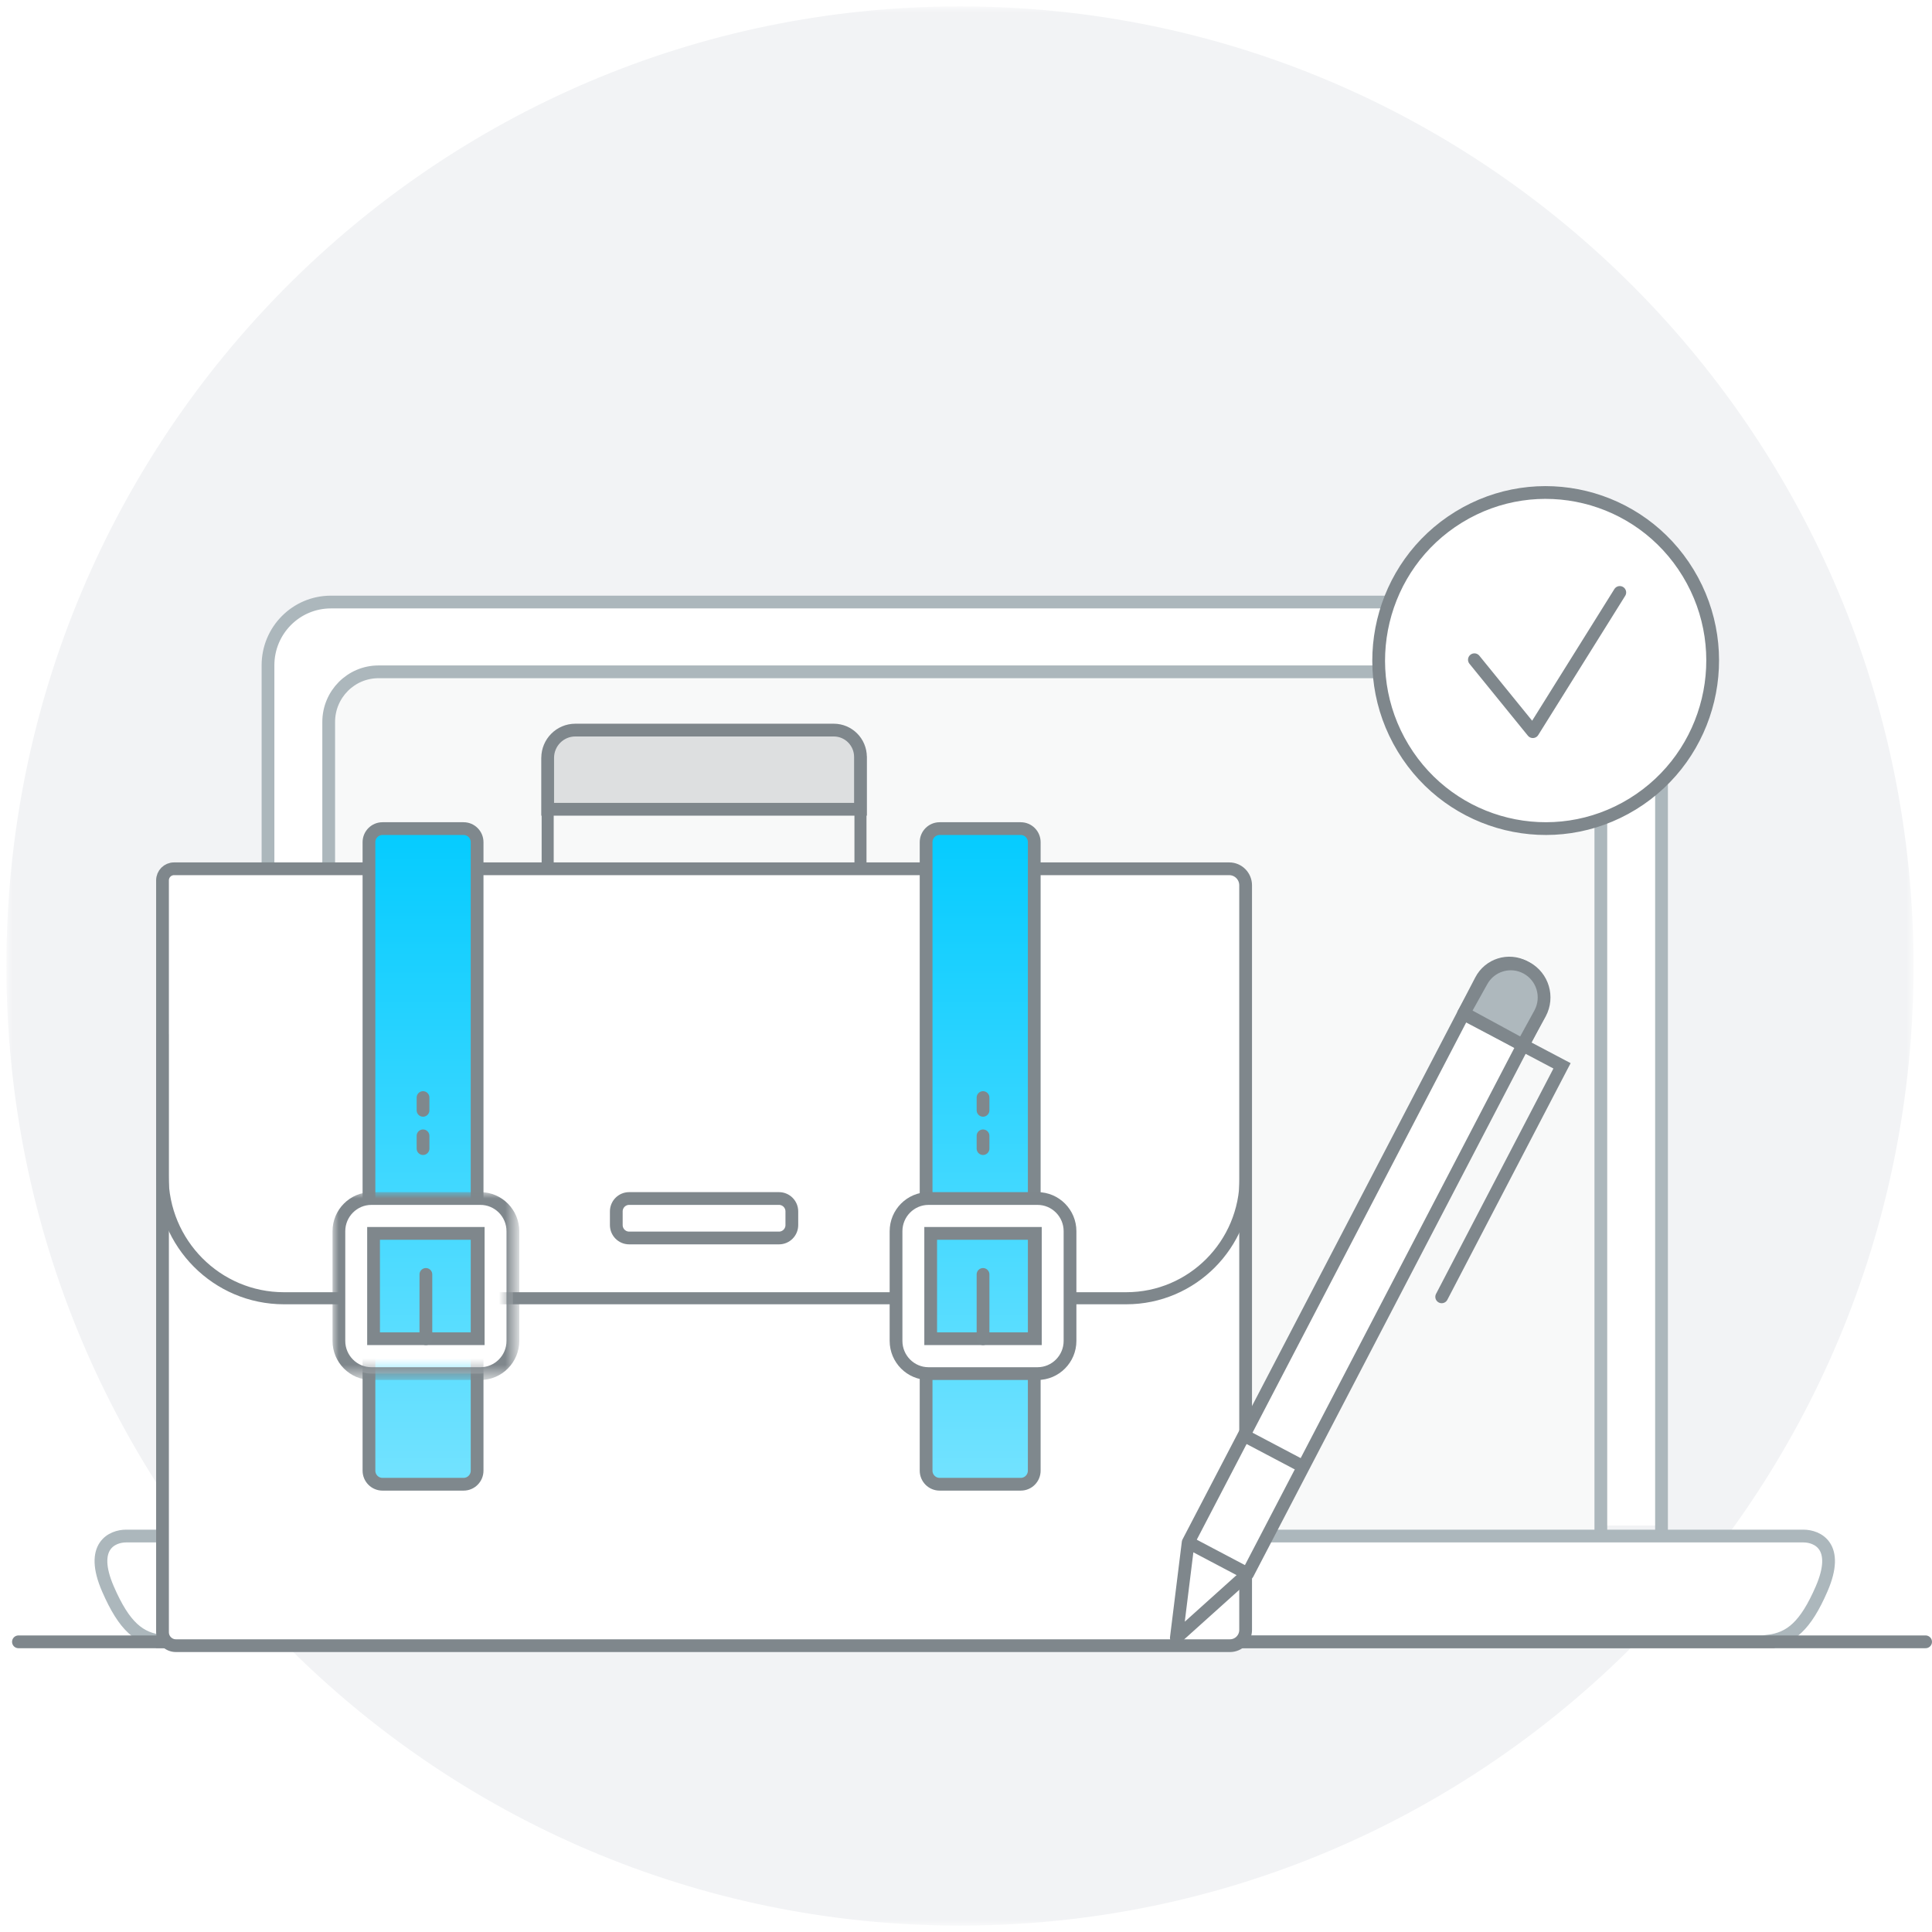 <?xml version="1.0" encoding="utf-8"?>
<!-- Generator: Adobe Illustrator 22.1.0, SVG Export Plug-In . SVG Version: 6.00 Build 0)  -->
<svg width="150" height="150" version="1.1" id="Layer_1" xmlns="http://www.w3.org/2000/svg" xmlns:xlink="http://www.w3.org/1999/xlink" x="0px" y="0px"
	 viewBox="0 0 151 150" style="enable-background:new 0 0 151 150;" xml:space="preserve">
<style type="text/css">
	.st0{filter:url(#Adobe_OpacityMaskFilter);}
	.st1{fill:#FFFFFF;}
	.st2{mask:url(#mask-2_3_);fill:#F2F3F5;}
	.st3{fill:none;stroke:#ACB7BC;stroke-width:1.001;}
	.st4{fill:#F8F9F9;}
	.st5{fill:none;stroke:#7F888D;stroke-width:1.001;stroke-linecap:round;}
	.st6{fill:none;}
	.st7{fill:url(#Stroke-39_2_);stroke:#7F888D;stroke-width:1.001;stroke-linecap:round;stroke-linejoin:round;}
	.st8{fill:#DDDFE0;}
	.st9{fill:none;stroke:#7F878C;stroke-width:1.001;}
	.st10{fill:none;stroke:#7F888D;stroke-width:1.001;stroke-linecap:round;stroke-linejoin:round;}
	.st11{fill:none;stroke:#7F878C;stroke-width:0.947;stroke-linecap:round;stroke-linejoin:round;}
	.st12{filter:url(#Adobe_OpacityMaskFilter_1_);}
	.st13{mask:url(#mask-2_2_);fill:#F2F3F5;}
	.st14{fill:none;stroke:#ACB7BC;stroke-width:0.997;}
	.st15{fill:none;stroke:#7F878C;stroke-width:0.997;stroke-linecap:round;stroke-linejoin:round;}
	.st16{filter:url(#Adobe_OpacityMaskFilter_2_);}
	.st17{mask:url(#mask-4_2_);fill:none;}
	.st18{filter:url(#Adobe_OpacityMaskFilter_3_);}
	.st19{mask:url(#mask-9_2_);fill:none;}
	.st20{filter:url(#Adobe_OpacityMaskFilter_4_);}
	.st21{mask:url(#mask-2_4_);fill:#F2F3F5;}
	.st22{fill:#7F888D;}
	.st23{fill:none;stroke:#7F878C;stroke-width:0.997;}
	.st24{fill:none;stroke:#7F878C;stroke-width:0.943;stroke-linecap:round;stroke-linejoin:round;}
	.st25{filter:url(#Adobe_OpacityMaskFilter_5_);}
	.st26{mask:url(#mask-4_1_);fill:none;}
	.st27{fill:url(#Stroke-40_2_);stroke:#7F888D;stroke-width:0.997;}
	.st28{filter:url(#Adobe_OpacityMaskFilter_6_);}
	.st29{mask:url(#mask-7_2_);fill:#FFFFFF;}
	.st30{filter:url(#Adobe_OpacityMaskFilter_7_);}
	.st31{mask:url(#mask-7_1_);fill:none;stroke:#7F878C;stroke-width:0.997;}
	.st32{filter:url(#Adobe_OpacityMaskFilter_8_);}
	.st33{mask:url(#mask-9_1_);fill:none;}
	.st34{fill:url(#Stroke-49_1_);stroke:#7F888D;stroke-width:0.997;}
	.st35{fill:none;stroke:#7F888D;stroke-width:0.997;stroke-linecap:round;}
	
		.st36{fill:none;stroke:#7F888D;stroke-width:0.997;stroke-linecap:round;stroke-linejoin:round;stroke-dasharray:0.997,1.994,0.997,1.994;}
	.st37{fill:none;stroke:#7F878C;stroke-width:0.997;stroke-linejoin:round;}
	.st38{fill:none;stroke:#7F878C;stroke-width:0.997;stroke-linecap:round;}
	.st39{fill:#AEB8BD;}
	.st40{fill:#FFFFFF;stroke:#7F878C;stroke-width:0.97;}
	.st41{fill:#FFFFFF;stroke:#7F878C;}
	.st42{fill:#DDDFE0;stroke:#7F888D;}
	.st43{fill:#EFF0F0;}
	.st44{fill:url(#Rectangle-path_1_);}
	.st45{fill:none;stroke:#7F878C;stroke-width:0.614;}
	.st46{fill:url(#Stroke-27_1_);stroke:#7F888D;stroke-linejoin:round;}
	.st47{fill:none;stroke:#7F878C;}
</style>
<g id="Page-1_7_">
	<g id="icon_4_" transform="translate(-510, -1921)">
		<g id="Page-1_8_" transform="translate(510, 1921)">
			<g id="Group-36_3_">
				<g id="Group-3_4_">
					<defs>
						<filter id="Adobe_OpacityMaskFilter" filterUnits="userSpaceOnUse" x="0.5" y="0" width="149.059" height="150">
							<feColorMatrix  type="matrix" values="1 0 0 0 0  0 1 0 0 0  0 0 1 0 0  0 0 0 1 0"/>
						</filter>
					</defs>
					<mask maskUnits="userSpaceOnUse" x="0.5" y="0" width="149.059" height="150" id="mask-2_4_">
						<g class="st0">
							<polygon id="path-1_4_" class="st1" points="149.559,150 0.5,150 0.5,0 149.559,0 
															"/>
						</g>
					</mask>
					<path id="Fill-1_4_" class="st21" d="M75.029,0c41.161,0,74.529,33.578,74.529,75
						c0,41.421-33.368,75-74.529,75S0.5,116.421,0.5,75
						C0.5,33.578,33.868,0,75.029,0"/>
				</g>
				<path id="Fill-4_4_" class="st1" d="M20.946,118.728V51.741c0-2.731,2.199-4.945,4.912-4.945
					h98.836c2.853,0,5.166,2.328,5.166,5.199v66.733"/>
				<path id="Stroke-6_4_" class="st14" d="M20.946,119.79V51.497c0-2.73,2.199-4.943,4.912-4.943
					h98.836c2.853,0,5.166,2.327,5.166,5.198v68.038"/>
				<g id="Group-11_3_" transform="translate(25, 52)">
					<path id="Fill-8_4_" class="st4" d="M0.69,67.79V3.929c0-2.166,1.744-3.921,3.895-3.921h91.552
						c2.199,0,3.98,1.794,3.98,4.006v63.776"/>
					<path id="Stroke-10_3_" class="st14" d="M0.69,67.79V3.929c0-2.166,1.744-3.921,3.895-3.921
						h91.552c2.199,0,3.98,1.794,3.98,4.006v63.776"/>
				</g>
				<path id="Fill-12_3_" class="st1" d="M140.952,119.553H9.855c-1.065,0-2.88,0.768-1.418,4.134
					c1.283,2.957,2.469,3.907,4.258,4.095v0.039h125.514v-0.054
					c1.734-0.213,2.903-1.179,4.162-4.08
					C143.831,120.321,142.017,119.553,140.952,119.553"/>
				<path id="Stroke-14_4_" class="st14" d="M140.952,119.553H9.855
					c-1.065,0-2.88,0.768-1.418,4.134c1.283,2.957,2.469,3.907,4.258,4.095v0.039
					h125.514v-0.054c1.734-0.213,2.903-1.179,4.162-4.08
					C143.831,120.321,142.017,119.553,140.952,119.553z"/>
				<path id="Stroke-16_4_" class="st14" d="M87.854,119.581c0,1.582-1.077,2.877-2.393,2.877
					H65.347c-1.317,0-2.393-1.295-2.393-2.877"/>
				<path id="Stroke-18_2_" class="st15" d="M1.441,127.821H150.5"/>
				<path id="Fill-20_3_" class="st22" d="M83.512,94.269H55.271c-0.192,0-0.32-0.129-0.32-0.322
					c0-0.194,0.128-0.323,0.32-0.323h28.242c0.192,0,0.32,0.129,0.32,0.323
					C83.832,94.14,83.641,94.269,83.512,94.269"/>
				<path id="Fill-22_1_" class="st1" d="M96.132,128.121H13.746c-0.577,0-1.045-0.472-1.045-1.053
					v-58.761c0-0.5,0.402-0.905,0.898-0.905h82.473c0.71,0,1.283,0.578,1.283,1.291
					v58.197C97.356,127.569,96.808,128.121,96.132,128.121"/>
				<path id="Stroke-24_2_" class="st23" d="M96.132,128.121H13.746
					c-0.577,0-1.045-0.472-1.045-1.053v-58.761c0-0.5,0.402-0.905,0.898-0.905h82.473
					c0.71,0,1.283,0.578,1.283,1.291v58.197
					C97.356,127.569,96.808,128.121,96.132,128.121z"/>
				<path id="Stroke-26_3_" class="st24" d="M67.252,58.668v8.734"/>
				<path id="Stroke-28_1_" class="st24" d="M42.805,67.403v-8.669"/>
				<path id="Stroke-30_3_" class="st24" d="M97.356,80.362v11.218c0,5.184-4.178,9.388-9.33,9.388
					H22.195c-5.243,0-9.493-4.277-9.493-9.552V80.362"/>
				<path id="Fill-32_3_" class="st1" d="M60.885,96.257H49.172c-0.554,0-1.004-0.452-1.004-1.009
					v-1.066c0-0.558,0.449-1.009,1.004-1.009h11.713
					c0.554,0,1.003,0.451,1.003,1.009v1.066
					C61.888,95.805,61.439,96.257,60.885,96.257"/>
				<path id="Stroke-34_3_" class="st23" d="M60.885,96.257H49.172
					c-0.554,0-1.004-0.452-1.004-1.009v-1.066c0-0.558,0.449-1.009,1.004-1.009
					h11.713c0.554,0,1.003,0.451,1.003,1.009v1.066
					C61.888,95.805,61.439,96.257,60.885,96.257z"/>
			</g>
			<g id="Group-39_1_" transform="translate(28, 64)">
				<defs>
					
						<filter id="Adobe_OpacityMaskFilter_1_" filterUnits="userSpaceOnUse" x="0.837" y="0.262" width="8.453" height="51.242">
						<feColorMatrix  type="matrix" values="1 0 0 0 0  0 1 0 0 0  0 0 1 0 0  0 0 0 1 0"/>
					</filter>
				</defs>
				<mask maskUnits="userSpaceOnUse" x="0.837" y="0.262" width="8.453" height="51.242" id="mask-4_1_">
					<g class="st12">
						<path id="path-3_1_" class="st1" d="M1.893,0.262c-0.583,0-1.056,0.476-1.056,1.062v49.118
							c0,0.587,0.473,1.062,1.056,1.062h6.341c0.582,0,1.055-0.475,1.055-1.062v-49.118
							c0-0.586-0.473-1.062-1.055-1.062H1.893z M0.837,0.262h8.453v51.242H0.837V0.262z"/>
					</g>
				</mask>
				<path id="Fill-37_3_" class="st26" d="M1.893,0.262c-0.583,0-1.056,0.476-1.056,1.062v49.118
					c0,0.587,0.473,1.062,1.056,1.062h6.341c0.582,0,1.055-0.475,1.055-1.062v-49.118
					c0-0.586-0.473-1.062-1.055-1.062H1.893z"/>
			</g>
			<g id="Group-45_1_">
				
					<linearGradient id="Stroke-40_2_" gradientUnits="userSpaceOnUse" x1="-7321.918" y1="1466.436" x2="-7321.918" y2="1465.482" gradientTransform="matrix(8.506 0 0 -51.242 62313.293 75208.422)">
					<stop  offset="0" style="stop-color:#07CCFF"/>
					<stop  offset="1" style="stop-color:#71E2FF"/>
				</linearGradient>
				<path id="Stroke-40_1_" class="st27" d="M36.234,115.504H29.892
					c-0.582,0-1.055-0.476-1.055-1.062V65.324c0-0.587,0.473-1.062,1.055-1.062
					h6.342c0.582,0,1.055,0.475,1.055,1.062v49.118
					C37.29,115.028,36.817,115.504,36.234,115.504z"/>
				<defs>
					
						<filter id="Adobe_OpacityMaskFilter_2_" filterUnits="userSpaceOnUse" x="26.487" y="93.173" width="13.599" height="13.684">
						<feColorMatrix  type="matrix" values="1 0 0 0 0  0 1 0 0 0  0 0 1 0 0  0 0 0 1 0"/>
					</filter>
				</defs>
				<mask maskUnits="userSpaceOnUse" x="26.487" y="93.173" width="13.599" height="13.684" id="mask-7_2_">
					<g class="st16">
						<polygon id="path-6_2_" class="st1" points="0.5,150 150.997,150 150.997,-0 
							0.5,-0 						"/>
					</g>
				</mask>
				<path id="Fill-42_1_" class="st29" d="M29.196,104.131h8.181v-8.233h-8.181V104.131z
					 M37.546,106.857h-8.519c-1.4,0-2.54-1.147-2.54-2.555v-8.574
					c0-1.409,1.14-2.555,2.54-2.555h8.519c1.4,0,2.54,1.146,2.54,2.555
					v8.574C40.086,105.71,38.946,106.857,37.546,106.857z"/>
				<defs>
					
						<filter id="Adobe_OpacityMaskFilter_3_" filterUnits="userSpaceOnUse" x="25.988" y="92.674" width="14.596" height="14.681">
						<feColorMatrix  type="matrix" values="1 0 0 0 0  0 1 0 0 0  0 0 1 0 0  0 0 0 1 0"/>
					</filter>
				</defs>
				<mask maskUnits="userSpaceOnUse" x="25.988" y="92.674" width="14.596" height="14.681" id="mask-7_1_">
					<g class="st18">
						<polygon id="path-6_1_" class="st1" points="0.5,150 150.997,150 150.997,-0 
							0.5,-0 						"/>
					</g>
				</mask>
				<path id="Stroke-44_1_" class="st31" d="M29.196,104.131h8.181v-8.233h-8.181V104.131z
					 M37.546,106.857h-8.519c-1.4,0-2.54-1.147-2.54-2.555v-8.574
					c0-1.409,1.14-2.555,2.54-2.555h8.519c1.4,0,2.54,1.146,2.54,2.555
					v8.574C40.086,105.71,38.946,106.857,37.546,106.857z"/>
			</g>
			<g id="Group-48_3_" transform="translate(72, 64)">
				<defs>
					
						<filter id="Adobe_OpacityMaskFilter_4_" filterUnits="userSpaceOnUse" x="0.382" y="0.262" width="8.453" height="51.242">
						<feColorMatrix  type="matrix" values="1 0 0 0 0  0 1 0 0 0  0 0 1 0 0  0 0 0 1 0"/>
					</filter>
				</defs>
				<mask maskUnits="userSpaceOnUse" x="0.382" y="0.262" width="8.453" height="51.242" id="mask-9_1_">
					<g class="st20">
						<path id="path-8_1_" class="st1" d="M1.437,0.262c-0.583,0-1.055,0.476-1.055,1.062v49.118
							c0,0.587,0.472,1.062,1.055,1.062h6.342c0.582,0,1.055-0.475,1.055-1.062v-49.118
							c0-0.586-0.473-1.062-1.055-1.062H1.437z M0.382,0.262h8.453v51.242H0.382V0.262z"/>
					</g>
				</mask>
				<path id="Fill-46_1_" class="st33" d="M1.437,0.262c-0.583,0-1.055,0.476-1.055,1.062v49.118
					c0,0.587,0.472,1.062,1.055,1.062h6.342c0.582,0,1.055-0.475,1.055-1.062v-49.118
					c0-0.586-0.473-1.062-1.055-1.062H1.437z"/>
			</g>
			<g id="Group-77_1_" transform="translate(32, 37)">
				
					<linearGradient id="Stroke-49_1_" gradientUnits="userSpaceOnUse" x1="-7353.951" y1="1429.436" x2="-7353.951" y2="1428.482" gradientTransform="matrix(8.506 0 0 -51.242 62597.32 73275.461)">
					<stop  offset="0" style="stop-color:#07CCFF"/>
					<stop  offset="1" style="stop-color:#71E2FF"/>
				</linearGradient>
				<path id="Stroke-49_2_" class="st34" d="M47.779,78.504h-6.342
					c-0.582,0-1.055-0.476-1.055-1.062V28.324c0-0.587,0.473-1.062,1.055-1.062
					h6.342c0.583,0,1.055,0.475,1.055,1.062V77.442
					C48.834,78.028,48.362,78.504,47.779,78.504z"/>
				<path id="Fill-51_1_" class="st1" d="M40.74,67.131h8.181v-8.233h-8.181V67.131z
					 M49.091,69.857h-8.52c-1.4,0-2.539-1.147-2.539-2.555v-8.574
					c0-1.409,1.139-2.555,2.539-2.555h8.52c1.399,0,2.539,1.146,2.539,2.555
					v8.574C51.63,68.71,50.49,69.857,49.091,69.857z"/>
				<path id="Stroke-53_1_" class="st23" d="M40.74,67.131h8.181v-8.233h-8.181V67.131z
					 M49.091,69.857h-8.52c-1.4,0-2.539-1.147-2.539-2.555v-8.574
					c0-1.409,1.139-2.555,2.539-2.555h8.52c1.399,0,2.539,1.146,2.539,2.555
					v8.574C51.63,68.71,50.49,69.857,49.091,69.857z"/>
				<path id="Stroke-54_1_" class="st35" d="M1.286,62.106v5.025"/>
				<path id="Stroke-55_3_" class="st35" d="M44.831,62.106v5.025"/>
				<path id="Fill-56_1_" class="st8" d="M35.252,25.751H10.805v-4.017
					c0-1.2,0.968-2.172,2.16-2.172h20.199c1.154,0,2.088,0.94,2.088,2.1
					V25.751z"/>
				<path id="Stroke-57_1_" class="st23" d="M35.252,25.751H10.805v-4.017
					c0-1.2,0.968-2.172,2.16-2.172h20.199c1.154,0,2.088,0.94,2.088,2.1
					V25.751z"/>
				<path id="Stroke-58_1_" class="st36" d="M1.063,52.271v-5.185"/>
				<path id="Stroke-59_3_" class="st36" d="M44.831,52.271v-5.185"/>
				<path id="Fill-60_1_" class="st1" d="M65.511,85.5l-5.571,5.009l0.924-7.46l22.883-43.929
					c0.641-1.231,2.153-1.706,3.377-1.06c1.343,0.708,1.86,2.377,1.157,3.727
					L65.511,85.5z"/>
				<path id="Stroke-61_1_" class="st37" d="M65.511,85.5l-5.571,5.009l0.924-7.46l22.883-43.929
					c0.641-1.231,2.153-1.706,3.377-1.06c1.343,0.708,1.86,2.377,1.157,3.727
					L65.511,85.5z"/>
				<polyline id="Stroke-62_1_" class="st38" points="82.382,41.74 90.084,45.802 90.045,45.876 
					80.679,63.857 				"/>
				<g id="Group-65_1_" transform="translate(60, 83)">
					<path id="Fill-63_1_" class="st1" d="M0.865,0.049l4.647,2.451"/>
					<path id="Stroke-64_1_" class="st23" d="M0.865,0.049l4.647,2.451"/>
				</g>
				<g id="Group-68_1_" transform="translate(65, 74)">
					<path id="Fill-66_1_" class="st1" d="M0.221,0.686l4.647,2.451"/>
					<path id="Stroke-67_3_" class="st23" d="M0.221,0.686l4.647,2.451"/>
				</g>
				<path id="Fill-69_3_" class="st1" d="M99.945,7.285c3.755,6.19,1.812,14.272-4.34,18.052
					c-6.152,3.778-14.183,1.823-17.939-4.368c-3.755-6.191-1.813-14.273,4.34-18.052
					C88.159-0.861,96.19,1.094,99.945,7.285"/>
				<path id="Stroke-70_1_" class="st23" d="M99.945,7.285c3.755,6.19,1.812,14.272-4.34,18.052
					c-6.152,3.778-14.183,1.823-17.939-4.368c-3.755-6.191-1.813-14.273,4.34-18.052
					C88.159-0.861,96.19,1.094,99.945,7.285z"/>
				<polyline id="Stroke-71_3_" class="st15" points="94.598,8.804 87.802,19.685 83.235,14.063 				"/>
				<path id="Fill-75_1_" class="st39" d="M87.316,38.152c-1.265-0.688-2.845-0.214-3.529,1.06
					l-1.374,2.469l4.598,2.5l1.358-2.478C89.053,40.429,88.581,38.839,87.316,38.152"/>
				<path id="Stroke-76_1_" class="st15" d="M87.316,38.152c-1.265-0.688-2.845-0.214-3.529,1.06
					l-1.374,2.469l4.598,2.5l1.358-2.478C89.053,40.429,88.581,38.839,87.316,38.152z"
					/>
			</g>
		</g>
	</g>
</g>
</svg>

